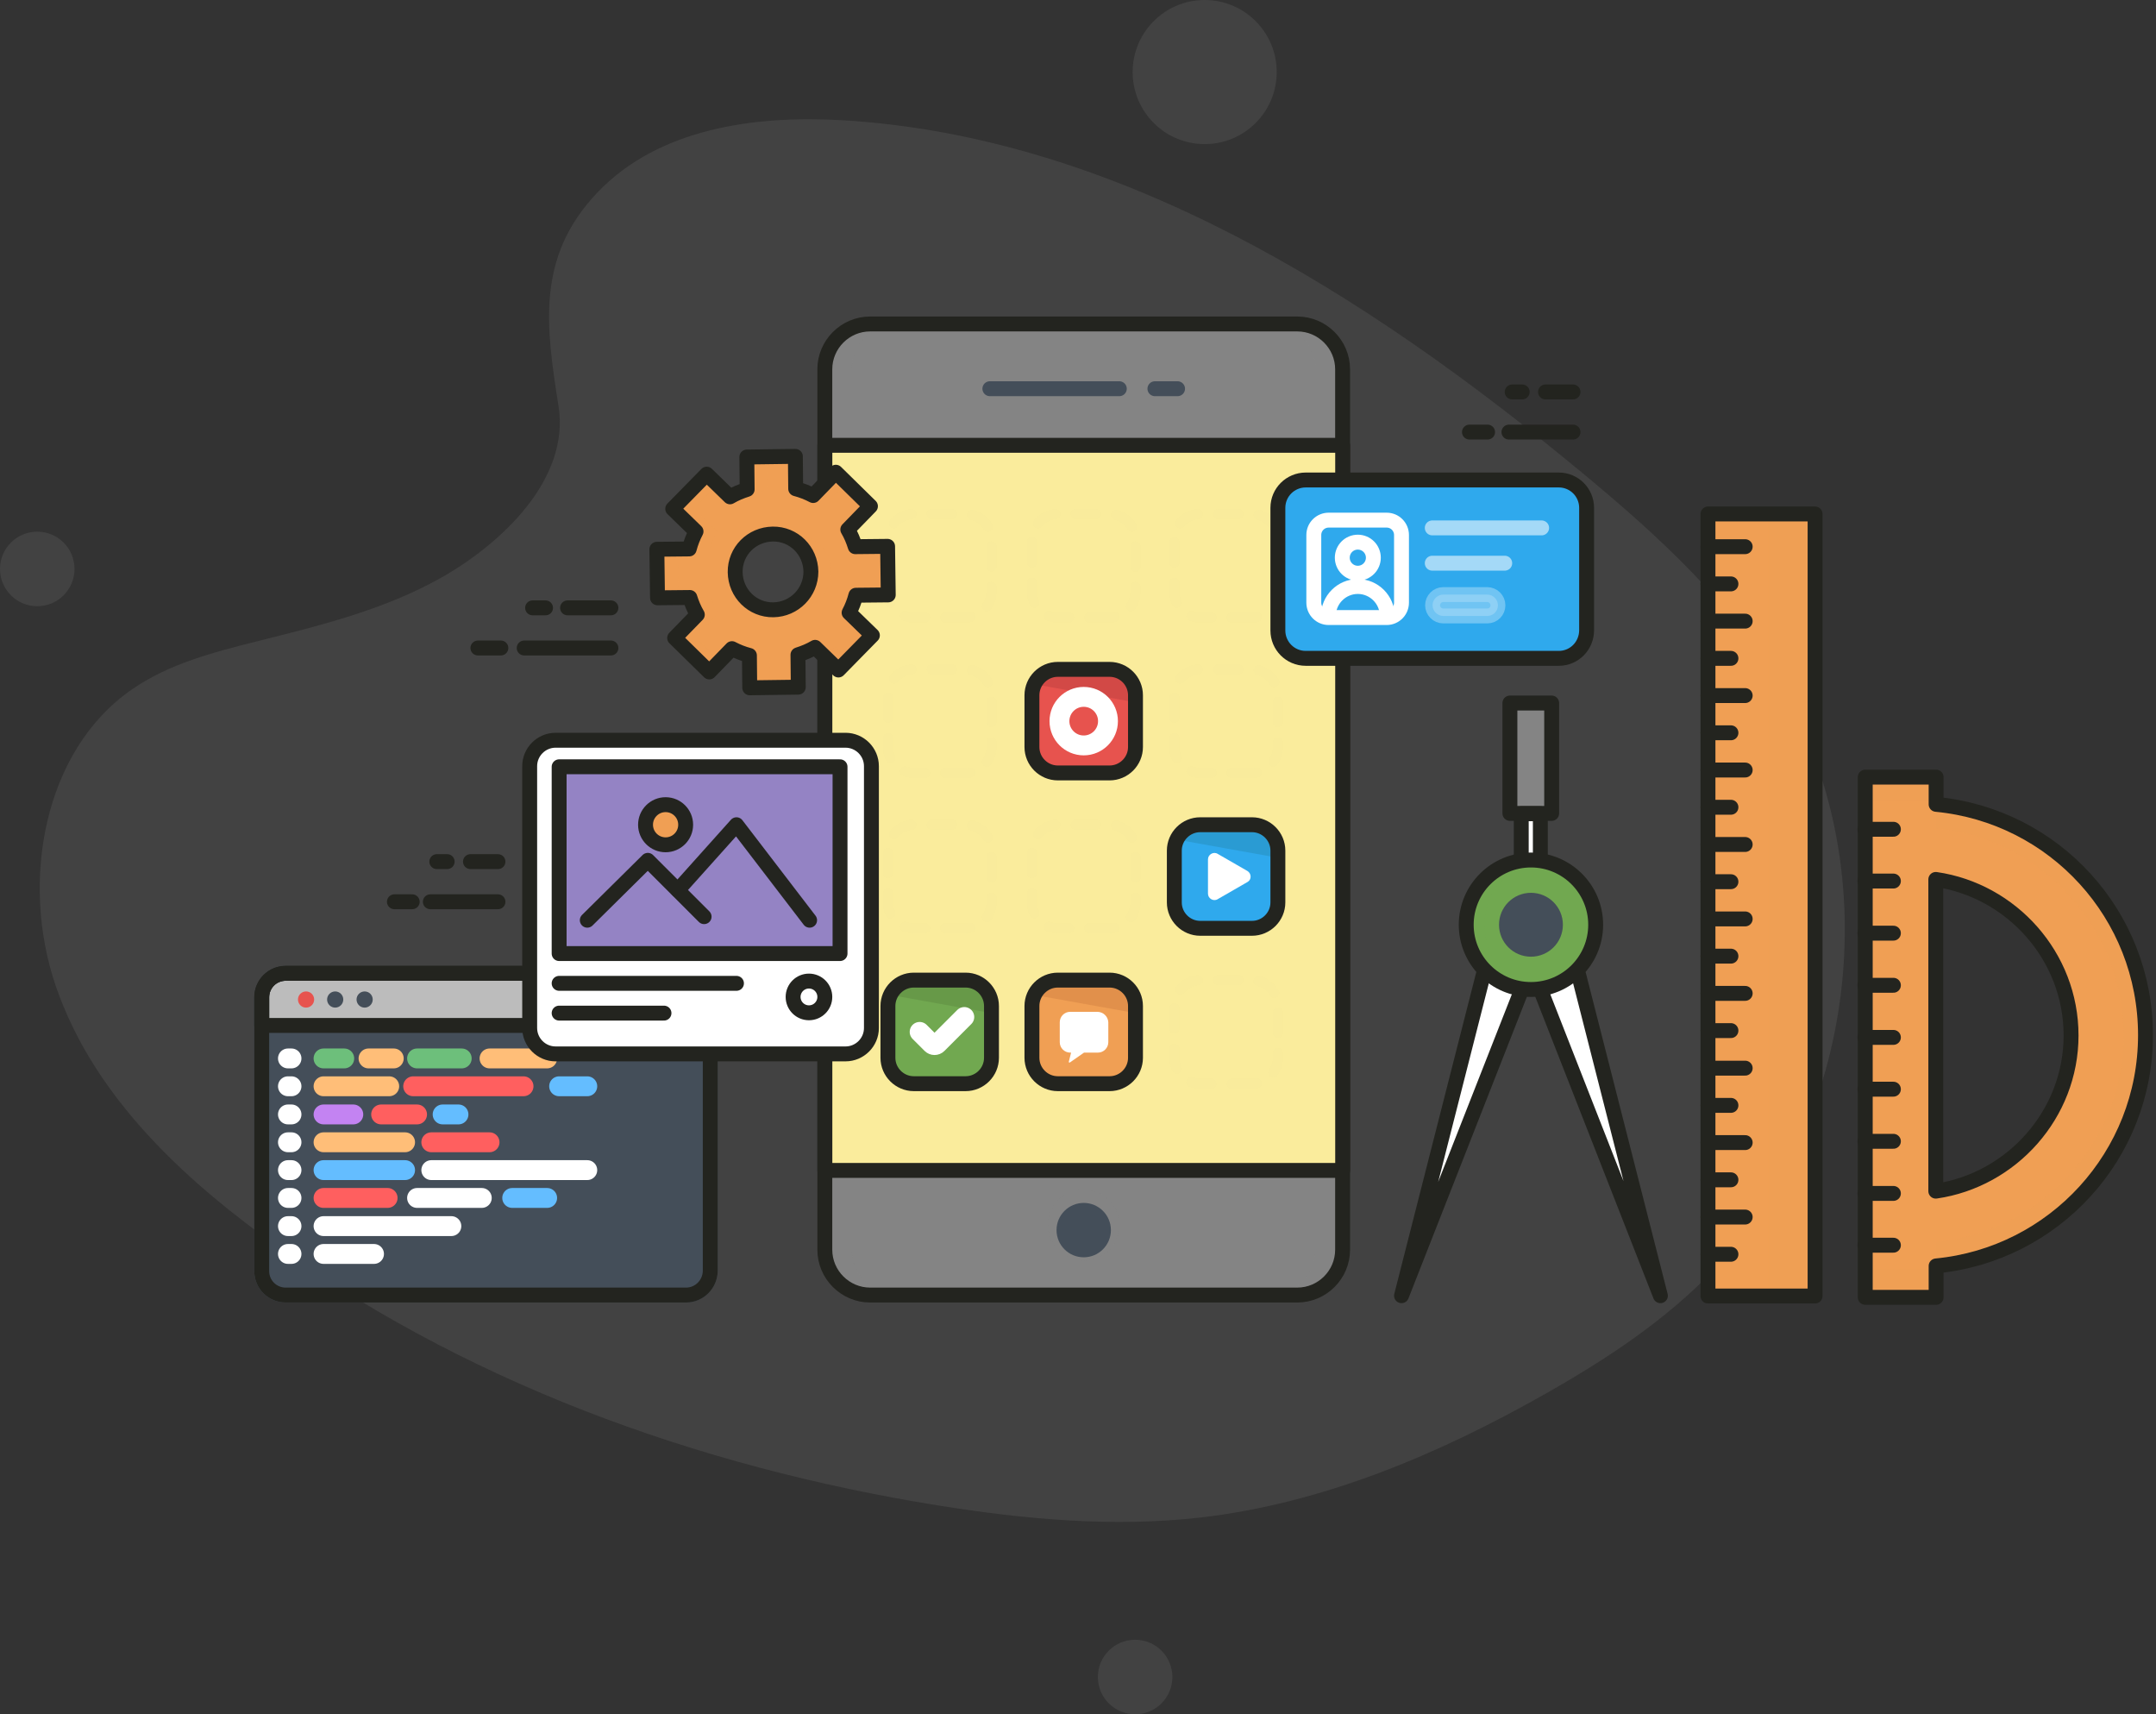 <svg width="434" height="345" viewBox="0 0 434 345" fill="none" xmlns="http://www.w3.org/2000/svg">
<rect x="0" y="0" width="434" height="345" fill="#333333" stroke="none"/>
<path d="M120.204 38.803C132.519 25.822 151.858 23.194 169.486 24.191C224.813 27.443 274.754 59.002 317.954 94.705C333.595 107.627 348.992 121.556 359.142 139.356C379.822 175.588 373.677 225.779 344.944 255.627C335.165 265.781 323.314 273.581 311.147 280.469C289.513 292.737 266.169 302.587 241.614 305.405C224.108 307.4 206.382 305.779 188.972 302.991C140.34 295.196 92.602 277.96 52.588 248.476C35.039 235.544 18.491 219.465 11.265 198.544C4.04 177.622 8.661 151.11 26.581 138.727C33.992 133.605 42.855 131.291 51.528 129.117C64.299 125.92 77.273 122.768 88.795 116.27C100.701 109.557 114.793 96.575 112.43 81.713C109.906 65.769 107.88 51.77 120.204 38.803Z" fill="#424242"/>
<path d="M431.886 208.32C431.886 184.087 413.515 164.153 389.738 161.873V156.401H375.472V261.086H389.738V254.768C413.45 252.487 431.886 232.554 431.886 208.32ZM389.673 239.719V176.986C404.917 179.201 416.903 192.425 416.903 208.385C416.903 224.28 404.917 237.504 389.673 239.719Z" fill="#F09F54"/>
<path opacity="0.29" d="M389.673 161.873V156.401H375.406V261.086H389.673V254.768C413.45 252.487 431.821 232.619 431.821 208.32C431.886 184.087 413.45 164.153 389.673 161.873ZM389.673 249.947V255.354H376.318V161.156H389.673V166.694C410.584 168.713 427.456 186.562 427.456 208.32C427.521 230.078 410.649 247.927 389.673 249.947Z" fill="#F09F54"/>
<path d="M431.886 208.32C431.886 184.087 413.515 164.153 389.738 161.873V156.401H375.472V261.086H389.738V254.768C413.45 252.487 431.886 232.554 431.886 208.32ZM389.673 239.719V176.986C404.917 179.201 416.903 192.425 416.903 208.385C416.903 224.28 404.917 237.504 389.673 239.719Z" stroke="#23241F" stroke-width="3" stroke-miterlimit="10" stroke-linecap="round" stroke-linejoin="round"/>
<path d="M381.139 250.598H375.406" stroke="#23241F" stroke-width="3" stroke-miterlimit="10" stroke-linecap="round" stroke-linejoin="round"/>
<path d="M381.139 240.175H375.406" stroke="#23241F" stroke-width="3" stroke-miterlimit="10" stroke-linecap="round" stroke-linejoin="round"/>
<path d="M381.139 229.687H375.406" stroke="#23241F" stroke-width="3" stroke-miterlimit="10" stroke-linecap="round" stroke-linejoin="round"/>
<path d="M381.139 219.199H375.406" stroke="#23241F" stroke-width="3" stroke-miterlimit="10" stroke-linecap="round" stroke-linejoin="round"/>
<path d="M381.139 208.776H375.406" stroke="#23241F" stroke-width="3" stroke-miterlimit="10" stroke-linecap="round" stroke-linejoin="round"/>
<path d="M381.139 198.288H375.406" stroke="#23241F" stroke-width="3" stroke-miterlimit="10" stroke-linecap="round" stroke-linejoin="round"/>
<path d="M381.139 187.8H375.406" stroke="#23241F" stroke-width="3" stroke-miterlimit="10" stroke-linecap="round" stroke-linejoin="round"/>
<path d="M381.139 177.312H375.406" stroke="#23241F" stroke-width="3" stroke-miterlimit="10" stroke-linecap="round" stroke-linejoin="round"/>
<path d="M381.139 166.889H375.406" stroke="#23241F" stroke-width="3" stroke-miterlimit="10" stroke-linecap="round" stroke-linejoin="round"/>
<g class="component--2" style="animation-delay: 1s;">
<path d="M365.374 103.439H343.812V260.826H365.374V103.439Z" fill="#F09F54"/>
<path d="M365.374 103.439H343.812V260.826H365.374V103.439Z" fill="#F09F54"/>
<path opacity="0.29" d="M365.374 103.439H355.993V260.826H365.374V103.439Z" fill="#F09F54"/>
<path d="M365.374 103.439H343.812V260.826H365.374V103.439Z" stroke="#23241F" stroke-width="3" stroke-miterlimit="10" stroke-linecap="round" stroke-linejoin="round"/>
<path d="M351.303 244.931H343.812" stroke="#23241F" stroke-width="3" stroke-miterlimit="10" stroke-linecap="round" stroke-linejoin="round"/>
<path d="M348.437 252.422H343.812" stroke="#23241F" stroke-width="3" stroke-miterlimit="10" stroke-linecap="round" stroke-linejoin="round"/>
<path d="M351.303 229.948H343.812" stroke="#23241F" stroke-width="3" stroke-miterlimit="10" stroke-linecap="round" stroke-linejoin="round"/>
<path d="M348.437 237.439H343.812" stroke="#23241F" stroke-width="3" stroke-miterlimit="10" stroke-linecap="round" stroke-linejoin="round"/>
<path d="M351.303 214.965H343.812" stroke="#23241F" stroke-width="3" stroke-miterlimit="10" stroke-linecap="round" stroke-linejoin="round"/>
<path d="M348.437 222.456H343.812" stroke="#23241F" stroke-width="3" stroke-miterlimit="10" stroke-linecap="round" stroke-linejoin="round"/>
<path d="M351.303 199.917H343.812" stroke="#23241F" stroke-width="3" stroke-miterlimit="10" stroke-linecap="round" stroke-linejoin="round"/>
<path d="M348.437 207.408H343.812" stroke="#23241F" stroke-width="3" stroke-miterlimit="10" stroke-linecap="round" stroke-linejoin="round"/>
<path d="M351.303 184.934H343.812" stroke="#23241F" stroke-width="3" stroke-miterlimit="10" stroke-linecap="round" stroke-linejoin="round"/>
<path d="M348.437 192.425H343.812" stroke="#23241F" stroke-width="3" stroke-miterlimit="10" stroke-linecap="round" stroke-linejoin="round"/>
<path d="M351.303 169.951H343.812" stroke="#23241F" stroke-width="3" stroke-miterlimit="10" stroke-linecap="round" stroke-linejoin="round"/>
<path d="M348.437 177.442H343.812" stroke="#23241F" stroke-width="3" stroke-miterlimit="10" stroke-linecap="round" stroke-linejoin="round"/>
<path d="M351.303 154.968H343.812" stroke="#23241F" stroke-width="3" stroke-miterlimit="10" stroke-linecap="round" stroke-linejoin="round"/>
<path d="M348.437 162.459H343.812" stroke="#23241F" stroke-width="3" stroke-miterlimit="10" stroke-linecap="round" stroke-linejoin="round"/>
<path d="M351.303 139.985H343.812" stroke="#23241F" stroke-width="3" stroke-miterlimit="10" stroke-linecap="round" stroke-linejoin="round"/>
<path d="M348.437 147.476H343.812" stroke="#23241F" stroke-width="3" stroke-miterlimit="10" stroke-linecap="round" stroke-linejoin="round"/>
<path d="M351.303 125.002H343.812" stroke="#23241F" stroke-width="3" stroke-miterlimit="10" stroke-linecap="round" stroke-linejoin="round"/>
<path d="M348.437 132.493H343.812" stroke="#23241F" stroke-width="3" stroke-miterlimit="10" stroke-linecap="round" stroke-linejoin="round"/>
<path d="M351.303 110.019H343.812" stroke="#23241F" stroke-width="3" stroke-miterlimit="10" stroke-linecap="round" stroke-linejoin="round"/>
<path d="M348.437 117.51H343.812" stroke="#23241F" stroke-width="3" stroke-miterlimit="10" stroke-linecap="round" stroke-linejoin="round"/>
</g>
<g class="component--4">
<path d="M312.348 141.483H303.944V163.697H312.348V141.483Z" fill="#848484"/>
<path opacity="0.25" d="M307.071 141.483H303.944V163.697H307.071V141.483Z" fill="#848484"/>
<path d="M312.348 141.483H303.944V163.697H312.348V141.483Z" stroke="#23241F" stroke-width="3" stroke-miterlimit="10" stroke-linecap="round" stroke-linejoin="round"/>
<path d="M310.068 163.762H306.225V174.511H310.068V163.762Z" fill="white"/>
<path d="M310.068 163.762H306.225V174.511H310.068V163.762Z" stroke="#23241F" stroke-width="3" stroke-miterlimit="10" stroke-linecap="round" stroke-linejoin="round"/>
<path d="M301.664 184.087L282.121 260.761L311.827 185.129L301.664 184.087Z" fill="white"/>
<path d="M301.664 184.087L282.121 260.761L311.827 185.129L301.664 184.087Z" stroke="#23241F" stroke-width="3" stroke-miterlimit="10" stroke-linecap="round" stroke-linejoin="round"/>
<path d="M314.693 184.087L334.236 260.761L304.596 185.129L314.693 184.087Z" fill="white"/>
<path d="M314.693 184.087L334.236 260.761L304.596 185.129L314.693 184.087Z" stroke="#23241F" stroke-width="3" stroke-miterlimit="10" stroke-linecap="round" stroke-linejoin="round"/>
<path d="M308.178 199.135C315.374 199.135 321.207 193.302 321.207 186.106C321.207 178.911 315.374 173.078 308.178 173.078C300.983 173.078 295.149 178.911 295.149 186.106C295.149 193.302 300.983 199.135 308.178 199.135Z" fill="#71A850"/>
<path opacity="0.4" d="M298.797 186.106C298.797 179.527 303.683 174.12 310.002 173.208C309.416 173.143 308.83 173.078 308.178 173.078C301.012 173.078 295.149 178.94 295.149 186.106C295.149 193.272 301.012 199.135 308.178 199.135C308.764 199.135 309.416 199.07 310.002 199.005C303.683 198.093 298.797 192.686 298.797 186.106Z" fill="#71A850"/>
<path d="M308.178 199.135C315.374 199.135 321.207 193.302 321.207 186.106C321.207 178.911 315.374 173.078 308.178 173.078C300.983 173.078 295.149 178.911 295.149 186.106C295.149 193.302 300.983 199.135 308.178 199.135Z" stroke="#23241F" stroke-width="3" stroke-miterlimit="10" stroke-linecap="round" stroke-linejoin="round"/>
<path d="M308.179 190.536C310.625 190.536 312.609 188.553 312.609 186.106C312.609 183.66 310.625 181.677 308.179 181.677C305.732 181.677 303.749 183.66 303.749 186.106C303.749 188.553 305.732 190.536 308.179 190.536Z" fill="#444E59"/>
<path d="M308.179 190.536C310.625 190.536 312.609 188.553 312.609 186.106C312.609 183.66 310.625 181.677 308.179 181.677C305.732 181.677 303.749 183.66 303.749 186.106C303.749 188.553 305.732 190.536 308.179 190.536Z" stroke="#444E59" stroke-width="4" stroke-miterlimit="10" stroke-linecap="round" stroke-linejoin="round"/>
</g>
<path d="M261.145 260.63H175.155C170.139 260.63 166.035 256.526 166.035 251.51V74.32C166.035 69.304 170.139 65.2 175.155 65.2H261.145C266.161 65.2 270.265 69.304 270.265 74.32V251.51C270.265 256.526 266.161 260.63 261.145 260.63Z" fill="#848484"/>
<path opacity="0.28" d="M261.144 65.2H255.672C260.688 65.2 264.792 69.304 264.792 74.32V251.51C264.792 256.526 260.688 260.63 255.672 260.63H261.209C266.225 260.63 270.329 256.526 270.329 251.51V74.32C270.264 69.239 266.16 65.2 261.144 65.2Z" fill="#848484"/>
<path opacity="0.48" d="M171.442 251.51V74.32C171.442 69.304 175.546 65.2 180.562 65.2H175.155C170.139 65.2 166.035 69.304 166.035 74.32V251.51C166.035 256.526 170.139 260.63 175.155 260.63H180.562C175.546 260.63 171.442 256.526 171.442 251.51Z" fill="#848484"/>
<path d="M261.145 260.63H175.155C170.139 260.63 166.035 256.526 166.035 251.51V74.32C166.035 69.304 170.139 65.2 175.155 65.2H261.145C266.161 65.2 270.265 69.304 270.265 74.32V251.51C270.265 256.526 266.161 260.63 261.145 260.63Z" stroke="#23241F" stroke-width="3" stroke-miterlimit="10" stroke-linecap="round" stroke-linejoin="round"/>
<path d="M270.276 235.542V89.621L166.047 89.621L166.047 235.542L270.276 235.542Z" fill="#FAEC9C"/>
<path d="M270.276 235.542V89.621L166.047 89.621L166.047 235.542L270.276 235.542Z" stroke="#23241F" stroke-width="3" stroke-miterlimit="10" stroke-linecap="round" stroke-linejoin="round"/>
<path d="M232.482 78.229H237.042" stroke="#444E59" stroke-width="3" stroke-miterlimit="10" stroke-linecap="round" stroke-linejoin="round"/>
<path d="M199.259 78.229H225.316" stroke="#444E59" stroke-width="3" stroke-miterlimit="10" stroke-linecap="round" stroke-linejoin="round"/>
<path opacity="0.29" d="M218.15 253.725C222.108 253.725 225.316 250.517 225.316 246.559C225.316 242.602 222.108 239.394 218.15 239.394C214.193 239.394 210.984 242.602 210.984 246.559C210.984 250.517 214.193 253.725 218.15 253.725Z" fill="#848484"/>
<path d="M218.15 253.031C221.172 253.031 223.622 250.581 223.622 247.559C223.622 244.537 221.172 242.087 218.15 242.087C215.128 242.087 212.678 244.537 212.678 247.559C212.678 250.581 215.128 253.031 218.15 253.031Z" fill="#444E59"/>
<g opacity="0.3">
<g opacity="0.3">
<g opacity="0.3">
<path opacity="0.3" d="M194.373 218.092H183.95C181.083 218.092 178.738 215.747 178.738 212.88V202.457C178.738 199.591 181.083 197.246 183.95 197.246H194.373C197.239 197.246 199.584 199.591 199.584 202.457V212.88C199.584 215.747 197.239 218.092 194.373 218.092Z" stroke="#444E59" stroke-width="2" stroke-linecap="round" stroke-linejoin="round" stroke-dasharray="4.08 4.08"/>
</g>
<g opacity="0.3">
<path opacity="0.3" d="M252.025 218.092H241.602C238.736 218.092 236.391 215.747 236.391 212.88V202.457C236.391 199.591 238.736 197.246 241.602 197.246H252.025C254.891 197.246 257.237 199.591 257.237 202.457V212.88C257.237 215.747 254.891 218.092 252.025 218.092Z" stroke="#444E59" stroke-width="2" stroke-linecap="round" stroke-linejoin="round" stroke-dasharray="4.08 4.08"/>
</g>
<g opacity="0.3">
<path opacity="0.3" d="M223.362 218.092H212.939C210.073 218.092 207.728 215.747 207.728 212.88V202.457C207.728 199.591 210.073 197.246 212.939 197.246H223.362C226.228 197.246 228.573 199.591 228.573 202.457V212.88C228.573 215.747 226.228 218.092 223.362 218.092Z" stroke="#444E59" stroke-width="2" stroke-linecap="round" stroke-linejoin="round" stroke-dasharray="4.08 4.08"/>
</g>
</g>
<g opacity="0.3">
<g opacity="0.3">
<path opacity="0.3" d="M194.373 186.823H183.95C181.083 186.823 178.738 184.478 178.738 181.612V171.189C178.738 168.322 181.083 165.977 183.95 165.977H194.373C197.239 165.977 199.584 168.322 199.584 171.189V181.612C199.584 184.478 197.239 186.823 194.373 186.823Z" stroke="#444E59" stroke-width="2" stroke-linecap="round" stroke-linejoin="round" stroke-dasharray="4.08 4.08"/>
</g>
<g opacity="0.3">
<path opacity="0.3" d="M252.025 186.823H241.602C238.736 186.823 236.391 184.478 236.391 181.612V171.189C236.391 168.322 238.736 165.977 241.602 165.977H252.025C254.891 165.977 257.237 168.322 257.237 171.189V181.612C257.237 184.478 254.891 186.823 252.025 186.823Z" stroke="#444E59" stroke-width="2" stroke-linecap="round" stroke-linejoin="round" stroke-dasharray="4.08 4.08"/>
</g>
<g opacity="0.3">
<path opacity="0.3" d="M223.362 186.823H212.939C210.073 186.823 207.728 184.478 207.728 181.612V171.189C207.728 168.322 210.073 165.977 212.939 165.977H223.362C226.228 165.977 228.573 168.322 228.573 171.189V181.612C228.573 184.478 226.228 186.823 223.362 186.823Z" stroke="#444E59" stroke-width="2" stroke-linecap="round" stroke-linejoin="round" stroke-dasharray="4.08 4.08"/>
</g>
</g>
<g opacity="0.3">
<g opacity="0.3">
<path opacity="0.3" d="M194.373 155.554H183.95C181.083 155.554 178.738 153.209 178.738 150.343V139.92C178.738 137.053 181.083 134.708 183.95 134.708H194.373C197.239 134.708 199.584 137.053 199.584 139.92V150.343C199.584 153.209 197.239 155.554 194.373 155.554Z" stroke="#444E59" stroke-width="2" stroke-linecap="round" stroke-linejoin="round" stroke-dasharray="4.08 4.08"/>
</g>
<g opacity="0.3">
<path opacity="0.3" d="M252.025 155.554H241.602C238.736 155.554 236.391 153.209 236.391 150.343V139.92C236.391 137.053 238.736 134.708 241.602 134.708H252.025C254.891 134.708 257.237 137.053 257.237 139.92V150.343C257.237 153.209 254.891 155.554 252.025 155.554Z" stroke="#444E59" stroke-width="2" stroke-linecap="round" stroke-linejoin="round" stroke-dasharray="4.08 4.08"/>
</g>
<g opacity="0.3">
<path opacity="0.3" d="M223.362 155.554H212.939C210.073 155.554 207.728 153.209 207.728 150.343V139.92C207.728 137.053 210.073 134.708 212.939 134.708H223.362C226.228 134.708 228.573 137.053 228.573 139.92V150.343C228.573 153.209 226.228 155.554 223.362 155.554Z" stroke="#444E59" stroke-width="2" stroke-linecap="round" stroke-linejoin="round" stroke-dasharray="4.08 4.08"/>
</g>
</g>
<g opacity="0.3">
<g opacity="0.3">
<path opacity="0.3" d="M194.373 124.285H183.95C181.083 124.285 178.738 121.94 178.738 119.074V108.651C178.738 105.784 181.083 103.439 183.95 103.439H194.373C197.239 103.439 199.584 105.784 199.584 108.651V119.074C199.584 121.94 197.239 124.285 194.373 124.285Z" stroke="#444E59" stroke-width="2" stroke-linecap="round" stroke-linejoin="round" stroke-dasharray="4.08 4.08"/>
</g>
<g opacity="0.3">
<path opacity="0.3" d="M252.025 124.285H241.602C238.736 124.285 236.391 121.94 236.391 119.074V108.651C236.391 105.784 238.736 103.439 241.602 103.439H252.025C254.891 103.439 257.237 105.784 257.237 108.651V119.074C257.237 121.94 254.891 124.285 252.025 124.285Z" stroke="#444E59" stroke-width="2" stroke-linecap="round" stroke-linejoin="round" stroke-dasharray="4.08 4.08"/>
</g>
<g opacity="0.3">
<path opacity="0.3" d="M223.362 124.285H212.939C210.073 124.285 207.728 121.94 207.728 119.074V108.651C207.728 105.784 210.073 103.439 212.939 103.439H223.362C226.228 103.439 228.573 105.784 228.573 108.651V119.074C228.573 121.94 226.228 124.285 223.362 124.285Z" stroke="#444E59" stroke-width="2" stroke-linecap="round" stroke-linejoin="round" stroke-dasharray="4.08 4.08"/>
</g>
</g>
</g>
<path d="M194.373 218.092H183.95C181.083 218.092 178.738 215.747 178.738 212.88V202.457C178.738 199.591 181.083 197.246 183.95 197.246H194.373C197.239 197.246 199.584 199.591 199.584 202.457V212.88C199.584 215.747 197.239 218.092 194.373 218.092Z" fill="#71A850"/>
<path opacity="0.52" d="M194.372 197.246H183.949C181.865 197.246 180.041 198.484 179.259 200.242L199.584 203.89V202.457C199.584 199.591 197.238 197.246 194.372 197.246Z" fill="#5F8C42"/>
<path d="M194.373 218.092H183.95C181.083 218.092 178.738 215.747 178.738 212.88V202.457C178.738 199.591 181.083 197.246 183.95 197.246H194.373C197.239 197.246 199.584 199.591 199.584 202.457V212.88C199.584 215.747 197.239 218.092 194.373 218.092Z" stroke="#23241F" stroke-width="3" stroke-miterlimit="10" stroke-linecap="round" stroke-linejoin="round"/>
<path d="M223.361 218.092H212.938C210.072 218.092 207.727 215.747 207.727 212.88V202.457C207.727 199.591 210.072 197.246 212.938 197.246H223.361C226.227 197.246 228.572 199.591 228.572 202.457V212.88C228.572 215.747 226.227 218.092 223.361 218.092Z" fill="#F09F54"/>
<path opacity="0.52" d="M223.361 197.246H212.938C210.854 197.246 209.03 198.484 208.248 200.242L228.573 203.89V202.457C228.573 199.591 226.228 197.246 223.361 197.246Z" fill="#D38444"/>
<path d="M223.361 218.092H212.938C210.072 218.092 207.727 215.747 207.727 212.88V202.457C207.727 199.591 210.072 197.246 212.938 197.246H223.361C226.227 197.246 228.572 199.591 228.572 202.457V212.88C228.572 215.747 226.227 218.092 223.361 218.092Z" stroke="#23241F" stroke-width="3" stroke-miterlimit="10" stroke-linecap="round" stroke-linejoin="round"/>
<path d="M252.024 186.823H241.601C238.735 186.823 236.39 184.478 236.39 181.611V171.188C236.39 168.322 238.735 165.977 241.601 165.977H252.024C254.89 165.977 257.236 168.322 257.236 171.188V181.611C257.236 184.478 254.89 186.823 252.024 186.823Z" fill="#2FA9ED"/>
<path opacity="0.52" d="M252.024 165.977H241.601C239.517 165.977 237.693 167.215 236.911 168.973L257.236 172.621V171.188C257.236 168.322 254.891 165.977 252.024 165.977Z" fill="#288FBC"/>
<path d="M252.024 186.823H241.601C238.735 186.823 236.39 184.478 236.39 181.611V171.188C236.39 168.322 238.735 165.977 241.601 165.977H252.024C254.89 165.977 257.236 168.322 257.236 171.188V181.611C257.236 184.478 254.89 186.823 252.024 186.823Z" stroke="#23241F" stroke-width="3" stroke-miterlimit="10" stroke-linecap="round" stroke-linejoin="round"/>
<path d="M223.361 155.554H212.938C210.072 155.554 207.727 153.209 207.727 150.342V139.919C207.727 137.053 210.072 134.708 212.938 134.708H223.361C226.227 134.708 228.572 137.053 228.572 139.919V150.342C228.572 153.209 226.227 155.554 223.361 155.554Z" fill="#E7534E"/>
<path opacity="0.52" d="M223.361 134.708H212.938C210.854 134.708 209.03 135.946 208.248 137.705L228.573 141.353V139.919C228.573 137.053 226.228 134.708 223.361 134.708Z" fill="#BF4040"/>
<path d="M223.361 155.554H212.938C210.072 155.554 207.727 153.209 207.727 150.342V139.919C207.727 137.053 210.072 134.708 212.938 134.708H223.361C226.227 134.708 228.572 137.053 228.572 139.919V150.342C228.572 153.209 226.227 155.554 223.361 155.554Z" stroke="#23241F" stroke-width="3" stroke-miterlimit="10" stroke-linecap="round" stroke-linejoin="round"/>
<path d="M245.119 171.84L251.113 175.292C251.959 175.814 251.959 177.051 251.113 177.507L245.119 180.96C244.272 181.481 243.165 180.83 243.165 179.853V172.947C243.165 171.97 244.272 171.319 245.119 171.84Z" fill="white"/>
<path d="M220.886 203.63H215.414C214.241 203.63 213.329 204.607 213.329 205.714V209.753C213.329 210.926 214.306 211.838 215.414 211.838H215.609L215.153 213.662C215.088 213.792 215.283 213.923 215.414 213.792L218.215 211.838H221.016C222.189 211.838 223.101 210.861 223.101 209.753V205.714C223.035 204.542 222.058 203.63 220.886 203.63Z" fill="white"/>
<path d="M185.122 207.669L187.532 210.079C187.858 210.405 188.379 210.405 188.705 210.079L194.112 204.672" stroke="white" stroke-width="4" stroke-miterlimit="10" stroke-linecap="round" stroke-linejoin="round"/>
<path d="M218.15 150.017C220.849 150.017 223.036 147.829 223.036 145.131C223.036 142.433 220.849 140.245 218.15 140.245C215.452 140.245 213.265 142.433 213.265 145.131C213.265 147.829 215.452 150.017 218.15 150.017Z" stroke="white" stroke-width="4" stroke-miterlimit="10" stroke-linecap="round" stroke-linejoin="round"/>
<g class="spinwheel">
<path d="M178.803 119.725L178.673 109.954L172.159 110.019C171.768 108.781 171.312 107.673 170.66 106.566L175.22 101.876L168.25 95.036L163.69 99.726C162.582 99.14 161.41 98.684 160.172 98.358L160.107 91.844L150.335 91.974L150.401 98.488C149.163 98.879 148.055 99.335 146.948 99.987L142.258 95.427L135.418 102.397L140.108 106.957C139.522 108.064 139.066 109.237 138.74 110.475L132.226 110.54L132.356 120.311L138.87 120.246C139.261 121.484 139.717 122.591 140.369 123.699L135.808 128.389L142.779 135.229L147.339 130.539C148.446 131.125 149.619 131.581 150.857 131.907L150.922 138.421L160.693 138.291L160.628 131.777C161.866 131.386 162.973 130.93 164.081 130.278L168.771 134.838L175.611 127.868L170.921 123.308C171.507 122.2 171.963 121.028 172.289 119.79L178.803 119.725ZM155.677 122.722C151.443 122.787 148.055 119.399 147.99 115.165C147.925 110.931 151.313 107.543 155.547 107.478C159.781 107.413 163.169 110.8 163.234 115.035C163.234 119.269 159.846 122.656 155.677 122.722Z" fill="white"/>
<path d="M178.803 119.725L178.673 109.954L172.159 110.019C171.768 108.781 171.312 107.673 170.66 106.566L175.22 101.876L168.25 95.036L163.69 99.726C162.582 99.14 161.41 98.684 160.172 98.358L160.107 91.844L150.335 91.974L150.401 98.488C149.163 98.879 148.055 99.335 146.948 99.987L142.258 95.427L135.418 102.397L140.108 106.957C139.522 108.064 139.066 109.237 138.74 110.475L132.226 110.54L132.356 120.311L138.87 120.246C139.261 121.484 139.717 122.591 140.369 123.699L135.808 128.389L142.779 135.229L147.339 130.539C148.446 131.125 149.619 131.581 150.857 131.907L150.922 138.421L160.693 138.291L160.628 131.777C161.866 131.386 162.973 130.93 164.081 130.278L168.771 134.838L175.611 127.868L170.921 123.308C171.507 122.2 171.963 121.028 172.289 119.79L178.803 119.725ZM155.677 122.722C151.443 122.787 148.055 119.399 147.99 115.165C147.925 110.931 151.313 107.543 155.547 107.478C159.781 107.413 163.169 110.8 163.234 115.035C163.234 119.269 159.846 122.656 155.677 122.722Z" fill="#F09F54"/>
<path d="M178.803 119.725L178.673 109.954L172.159 110.019C171.768 108.781 171.312 107.673 170.66 106.566L175.22 101.876L168.25 95.036L163.69 99.726C162.582 99.14 161.41 98.684 160.172 98.358L160.107 91.844L150.335 91.974L150.401 98.488C149.163 98.879 148.055 99.335 146.948 99.987L142.258 95.427L135.418 102.397L140.108 106.957C139.522 108.064 139.066 109.237 138.74 110.475L132.226 110.54L132.356 120.311L138.87 120.246C139.261 121.484 139.717 122.591 140.369 123.699L135.808 128.389L142.779 135.229L147.339 130.539C148.446 131.125 149.619 131.581 150.857 131.907L150.922 138.421L160.693 138.291L160.628 131.777C161.866 131.386 162.973 130.93 164.081 130.278L168.771 134.838L175.611 127.868L170.921 123.308C171.507 122.2 171.963 121.028 172.289 119.79L178.803 119.725ZM155.677 122.722C151.443 122.787 148.055 119.399 147.99 115.165C147.925 110.931 151.313 107.543 155.547 107.478C159.781 107.413 163.169 110.8 163.234 115.035C163.234 119.269 159.846 122.656 155.677 122.722Z" fill="#F09F54"/>
</g>
<g opacity="0.29">
<path opacity="0.29" d="M176.328 110.019C176.328 110.019 176.328 110.084 176.328 110.019H178.738V109.953L176.328 110.019Z" fill="#F09F54"/>
<path opacity="0.29" d="M167.859 99.791L170.4 97.185L168.315 95.101L164.928 98.553C165.97 98.879 166.947 99.27 167.859 99.791Z" fill="#F09F54"/>
<path opacity="0.29" d="M159.586 107.478C158.87 107.478 158.218 107.608 157.632 107.739C160.824 108.651 163.169 111.517 163.169 114.97C163.234 118.487 160.824 121.484 157.632 122.396C158.283 122.591 159.065 122.722 159.782 122.656C164.016 122.591 167.338 119.139 167.338 114.97C167.338 110.8 163.82 107.478 159.586 107.478Z" fill="#F09F54"/>
<path opacity="0.29" d="M149.88 98.684L151.183 99.921C152.29 99.335 153.398 98.814 154.635 98.423L154.57 91.909L160.173 91.844V91.778L150.401 91.909L150.466 98.423C150.336 98.553 150.075 98.618 149.88 98.684Z" fill="#F09F54"/>
<path opacity="0.29" d="M154.961 131.842C153.723 131.516 152.551 131.06 151.443 130.474L150.271 131.711C150.466 131.776 150.661 131.842 150.857 131.907L150.922 138.421L155.026 138.356L154.961 131.842Z" fill="#F09F54"/>
<path opacity="0.29" d="M136.46 110.475L142.975 110.409C143.301 109.172 143.757 107.999 144.343 106.892L139.653 102.332L144.473 97.446L142.389 95.361L135.548 102.332L140.239 106.892C139.652 107.999 139.197 109.172 138.871 110.409L132.356 110.475L132.487 120.246L136.591 120.181L136.46 110.475Z" fill="#F09F54"/>
<path opacity="0.29" d="M168.186 130.278C167.274 130.799 166.362 131.19 165.385 131.516L168.772 134.838L170.792 132.754L168.186 130.278Z" fill="#F09F54"/>
<path opacity="0.29" d="M139.978 128.259L144.538 123.568C143.952 122.461 143.43 121.354 143.04 120.116L138.935 120.181C139.326 121.354 139.782 122.526 140.369 123.568L135.809 128.259L142.779 135.099L144.798 133.014L139.978 128.259Z" fill="#F09F54"/>
</g>
<path d="M178.803 119.725L178.673 109.954L172.159 110.019C171.768 108.781 171.312 107.673 170.66 106.566L175.22 101.876L168.25 95.036L163.69 99.726C162.582 99.14 161.41 98.684 160.172 98.358L160.107 91.844L150.335 91.974L150.401 98.488C149.163 98.879 148.055 99.335 146.948 99.987L142.258 95.427L135.418 102.397L140.108 106.957C139.522 108.064 139.066 109.237 138.74 110.475L132.226 110.54L132.356 120.311L138.87 120.246C139.261 121.484 139.717 122.591 140.369 123.699L135.808 128.389L142.779 135.229L147.339 130.539C148.446 131.125 149.619 131.581 150.857 131.907L150.922 138.421L160.693 138.291L160.628 131.777C161.866 131.386 162.973 130.93 164.081 130.278L168.771 134.838L175.611 127.868L170.921 123.308C171.507 122.2 171.963 121.028 172.289 119.79L178.803 119.725ZM155.677 122.722C151.443 122.787 148.055 119.399 147.99 115.165C147.925 110.931 151.313 107.543 155.547 107.478C159.781 107.413 163.169 110.8 163.234 115.035C163.234 119.269 159.846 122.656 155.677 122.722Z" stroke="#23241F" stroke-width="3" stroke-miterlimit="10" stroke-linecap="round" stroke-linejoin="round"/>
<g class="component--3" style="animation-delay: 1750ms;">
<path d="M138.089 260.63H57.506C54.835 260.63 52.685 258.481 52.685 255.81V200.698C52.685 198.027 54.835 195.878 57.506 195.878H138.154C140.825 195.878 142.974 198.027 142.974 200.698V255.81C142.909 258.481 140.76 260.63 138.089 260.63Z" fill="#444E59"/>
<path d="M142.909 206.366H52.685V200.698C52.685 198.027 54.835 195.878 57.506 195.878H138.154C140.825 195.878 142.974 198.027 142.974 200.698V206.366H142.909Z" fill="#BCBCBC"/>
<path d="M138.089 260.63H57.506C54.835 260.63 52.685 258.481 52.685 255.81V200.698C52.685 198.027 54.835 195.878 57.506 195.878H138.154C140.825 195.878 142.974 198.027 142.974 200.698V255.81C142.909 258.481 140.76 260.63 138.089 260.63Z" stroke="#444E59" stroke-width="3" stroke-miterlimit="10" stroke-linecap="round" stroke-linejoin="round"/>
<path d="M138.089 260.63H57.506C54.835 260.63 52.685 258.481 52.685 255.81V200.698C52.685 198.027 54.835 195.878 57.506 195.878H138.154C140.825 195.878 142.974 198.027 142.974 200.698V255.81C142.909 258.481 140.76 260.63 138.089 260.63Z" stroke="#23241F" stroke-width="3" stroke-miterlimit="10" stroke-linecap="round" stroke-linejoin="round"/>
<path d="M142.909 206.366H52.685V200.698C52.685 198.027 54.835 195.878 57.506 195.878H138.154C140.825 195.878 142.974 198.027 142.974 200.698V206.366H142.909Z" stroke="#23241F" stroke-width="3" stroke-miterlimit="10" stroke-linecap="round" stroke-linejoin="round"/>
<path d="M65.128 252.357H75.29" stroke="white" stroke-width="4" stroke-miterlimit="10" stroke-linecap="round" stroke-linejoin="round"/>
<path d="M57.962 252.357H58.678" stroke="white" stroke-width="4" stroke-miterlimit="10" stroke-linecap="round" stroke-linejoin="round"/>
<path d="M65.128 246.755H90.86" stroke="white" stroke-width="4" stroke-miterlimit="10" stroke-linecap="round" stroke-linejoin="round"/>
<path d="M57.962 246.755H58.678" stroke="white" stroke-width="4" stroke-miterlimit="10" stroke-linecap="round" stroke-linejoin="round"/>
<path d="M103.106 241.087H110.142" stroke="#64BDFF" stroke-width="4" stroke-miterlimit="10" stroke-linecap="round" stroke-linejoin="round"/>
<path d="M83.954 241.087H96.983" stroke="white" stroke-width="4" stroke-miterlimit="10" stroke-linecap="round" stroke-linejoin="round"/>
<path d="M65.128 241.087H78.026" stroke="#FF5F5F" stroke-width="4" stroke-miterlimit="10" stroke-linecap="round" stroke-linejoin="round"/>
<path d="M57.962 241.087H58.678" stroke="white" stroke-width="4" stroke-miterlimit="10" stroke-linecap="round" stroke-linejoin="round"/>
<path d="M86.82 235.485H118.219" stroke="white" stroke-width="4" stroke-miterlimit="10" stroke-linecap="round" stroke-linejoin="round"/>
<path d="M65.128 235.485H81.544" stroke="#64BDFF" stroke-width="4" stroke-miterlimit="10" stroke-linecap="round" stroke-linejoin="round"/>
<path d="M57.962 235.485H58.678" stroke="white" stroke-width="4" stroke-miterlimit="10" stroke-linecap="round" stroke-linejoin="round"/>
<path d="M86.82 229.883H98.546" stroke="#FF5F5F" stroke-width="4" stroke-miterlimit="10" stroke-linecap="round" stroke-linejoin="round"/>
<path d="M65.128 229.883H81.544" stroke="#FFBE78" stroke-width="4" stroke-miterlimit="10" stroke-linecap="round" stroke-linejoin="round"/>
<path d="M57.962 229.883H58.678" stroke="white" stroke-width="4" stroke-miterlimit="10" stroke-linecap="round" stroke-linejoin="round"/>
<path d="M89.101 224.28H92.293" stroke="#64BDFF" stroke-width="4" stroke-miterlimit="10" stroke-linecap="round" stroke-linejoin="round"/>
<path d="M76.723 224.28H83.954" stroke="#FF5F5F" stroke-width="4" stroke-miterlimit="10" stroke-linecap="round" stroke-linejoin="round"/>
<path d="M65.128 224.28H71.121" stroke="#C383F2" stroke-width="4" stroke-miterlimit="10" stroke-linecap="round" stroke-linejoin="round"/>
<path d="M57.962 224.28H58.678" stroke="white" stroke-width="4" stroke-miterlimit="10" stroke-linecap="round" stroke-linejoin="round"/>
<path d="M112.552 218.613H118.219" stroke="#64BDFF" stroke-width="4" stroke-miterlimit="10" stroke-linecap="round" stroke-linejoin="round"/>
<path d="M83.173 218.613H105.387" stroke="#FF5F5F" stroke-width="4" stroke-miterlimit="10" stroke-linecap="round" stroke-linejoin="round"/>
<path d="M65.128 218.613H78.352" stroke="#FFBE78" stroke-width="4" stroke-miterlimit="10" stroke-linecap="round" stroke-linejoin="round"/>
<path d="M57.962 218.613H58.678" stroke="white" stroke-width="4" stroke-miterlimit="10" stroke-linecap="round" stroke-linejoin="round"/>
<path d="M98.546 213.01H110.141" stroke="#FFBE78" stroke-width="4" stroke-miterlimit="10" stroke-linecap="round" stroke-linejoin="round"/>
<path d="M83.954 213.01H92.944" stroke="#6DBF7B" stroke-width="4" stroke-miterlimit="10" stroke-linecap="round" stroke-linejoin="round"/>
<path d="M74.183 213.01H79.264" stroke="#FFBE78" stroke-width="4" stroke-miterlimit="10" stroke-linecap="round" stroke-linejoin="round"/>
<path d="M65.128 213.01H69.297" stroke="#6DBF7B" stroke-width="4" stroke-miterlimit="10" stroke-linecap="round" stroke-linejoin="round"/>
<path d="M57.962 213.01H58.678" stroke="white" stroke-width="4" stroke-miterlimit="10" stroke-linecap="round" stroke-linejoin="round"/>
<path d="M61.61 202.783C62.51 202.783 63.239 202.054 63.239 201.154C63.239 200.255 62.51 199.526 61.61 199.526C60.711 199.526 59.981 200.255 59.981 201.154C59.981 202.054 60.711 202.783 61.61 202.783Z" fill="#E7534E"/>
<path d="M67.473 202.783C68.373 202.783 69.102 202.054 69.102 201.154C69.102 200.255 68.373 199.526 67.473 199.526C66.574 199.526 65.845 200.255 65.845 201.154C65.845 202.054 66.574 202.783 67.473 202.783Z" fill="#444E59"/>
<path d="M73.401 202.783C74.3 202.783 75.03 202.054 75.03 201.154C75.03 200.255 74.3 199.526 73.401 199.526C72.502 199.526 71.772 200.255 71.772 201.154C71.772 202.054 72.502 202.783 73.401 202.783Z" fill="#444E59"/>
</g>
<g class="component--2">
<path d="M170.204 212.098H111.836C108.969 212.098 106.624 209.753 106.624 206.887V154.186C106.624 151.32 108.969 148.974 111.836 148.974H170.204C173.07 148.974 175.416 151.32 175.416 154.186V206.887C175.416 209.753 173.07 212.098 170.204 212.098Z" fill="white"/>
<path d="M170.204 212.098H111.836C108.969 212.098 106.624 209.753 106.624 206.887V154.186C106.624 151.32 108.969 148.974 111.836 148.974H170.204C173.07 148.974 175.416 151.32 175.416 154.186V206.887C175.416 209.753 173.07 212.098 170.204 212.098Z" fill="white"/>
<path d="M170.204 212.098H111.836C108.969 212.098 106.624 209.753 106.624 206.887V154.186C106.624 151.32 108.969 148.974 111.836 148.974H170.204C173.07 148.974 175.416 151.32 175.416 154.186V206.887C175.416 209.753 173.07 212.098 170.204 212.098Z" stroke="#23241F" stroke-width="3" stroke-miterlimit="10" stroke-linecap="round" stroke-linejoin="round"/>
<path d="M169.097 154.316H112.553V191.904H169.097V154.316Z" fill="#9483C4"/>
<path d="M169.097 154.316H112.553V191.904H169.097V154.316Z" stroke="#23241F" stroke-width="3" stroke-miterlimit="10" stroke-linecap="round" stroke-linejoin="round"/>
<path d="M112.553 197.897H148.251" stroke="#23241F" stroke-width="3" stroke-miterlimit="10" stroke-linecap="round" stroke-linejoin="round"/>
<path d="M112.553 203.89H133.659" stroke="#23241F" stroke-width="3" stroke-miterlimit="10" stroke-linecap="round" stroke-linejoin="round"/>
<path d="M118.22 185.194L130.402 173.143L141.737 184.478" stroke="#23241F" stroke-width="3" stroke-miterlimit="10" stroke-linecap="round" stroke-linejoin="round"/>
<path d="M162.973 185.194L148.251 165.977L136.46 179.136" stroke="#23241F" stroke-width="3" stroke-miterlimit="10" stroke-linecap="round" stroke-linejoin="round"/>
<path d="M162.843 203.825C164.606 203.825 166.035 202.396 166.035 200.633C166.035 198.87 164.606 197.441 162.843 197.441C161.08 197.441 159.651 198.87 159.651 200.633C159.651 202.396 161.08 203.825 162.843 203.825Z" stroke="#23241F" stroke-width="3" stroke-miterlimit="10" stroke-linecap="round" stroke-linejoin="round"/>
<path d="M133.984 170.016C136.215 170.016 138.023 168.207 138.023 165.977C138.023 163.746 136.215 161.938 133.984 161.938C131.754 161.938 129.945 163.746 129.945 165.977C129.945 168.207 131.754 170.016 133.984 170.016Z" fill="#F09F54"/>
<path d="M133.984 170.016C136.215 170.016 138.023 168.207 138.023 165.977C138.023 163.746 136.215 161.938 133.984 161.938C131.754 161.938 129.945 163.746 129.945 165.977C129.945 168.207 131.754 170.016 133.984 170.016Z" stroke="#23241F" stroke-width="3" stroke-miterlimit="10" stroke-linecap="round" stroke-linejoin="round"/>
</g>
<path d="M105.517 130.409H122.975" stroke="#23241F" stroke-width="3" stroke-miterlimit="10" stroke-linecap="round" stroke-linejoin="round"/>
<path d="M96.201 130.409H100.826" stroke="#23241F" stroke-width="3" stroke-miterlimit="10" stroke-linecap="round" stroke-linejoin="round"/>
<path d="M114.246 122.331H122.975" stroke="#23241F" stroke-width="3" stroke-miterlimit="10" stroke-linecap="round" stroke-linejoin="round"/>
<path d="M107.21 122.331H109.816" stroke="#23241F" stroke-width="3" stroke-miterlimit="10" stroke-linecap="round" stroke-linejoin="round"/>
<path d="M86.626 181.481H100.241" stroke="#23241F" stroke-width="3" stroke-miterlimit="10" stroke-linecap="round" stroke-linejoin="round"/>
<path d="M79.394 181.481H82.977" stroke="#23241F" stroke-width="3" stroke-miterlimit="10" stroke-linecap="round" stroke-linejoin="round"/>
<path d="M94.703 173.403H100.24" stroke="#23241F" stroke-width="3" stroke-miterlimit="10" stroke-linecap="round" stroke-linejoin="round"/>
<path d="M87.929 173.403H90.013" stroke="#23241F" stroke-width="3" stroke-miterlimit="10" stroke-linecap="round" stroke-linejoin="round"/>
<path d="M303.748 86.958H316.646" stroke="#23241F" stroke-width="3" stroke-miterlimit="10" stroke-linecap="round" stroke-linejoin="round"/>
<path d="M295.801 86.958H299.449" stroke="#23241F" stroke-width="3" stroke-miterlimit="10" stroke-linecap="round" stroke-linejoin="round"/>
<path d="M311.109 78.88H316.647" stroke="#23241F" stroke-width="3" stroke-miterlimit="10" stroke-linecap="round" stroke-linejoin="round"/>
<path d="M304.399 78.88H306.419" stroke="#23241F" stroke-width="3" stroke-miterlimit="10" stroke-linecap="round" stroke-linejoin="round"/>
<g class="component--1">
<path d="M313.781 132.493H262.839C259.712 132.493 257.236 129.953 257.236 126.891V102.201C257.236 99.075 259.777 96.599 262.839 96.599H313.781C316.908 96.599 319.383 99.14 319.383 102.201V126.826C319.383 129.953 316.908 132.493 313.781 132.493Z" fill="#2FA9ED"/>
<path d="M313.781 132.493H262.839C259.712 132.493 257.236 129.953 257.236 126.891V102.201C257.236 99.075 259.777 96.599 262.839 96.599H313.781C316.908 96.599 319.383 99.14 319.383 102.201V126.826C319.383 129.953 316.908 132.493 313.781 132.493Z" stroke="#23241F" stroke-width="3" stroke-miterlimit="10" stroke-linecap="round" stroke-linejoin="round"/>
<path opacity="0.56" d="M288.31 106.24H310.328" stroke="white" stroke-width="3" stroke-miterlimit="10" stroke-linecap="round" stroke-linejoin="round"/>
<path opacity="0.56" d="M288.31 113.341H302.902" stroke="white" stroke-width="3" stroke-miterlimit="10" stroke-linecap="round" stroke-linejoin="round"/>
<g opacity="0.56">
<path opacity="0.56" d="M299.383 123.959H290.524C289.351 123.959 288.374 122.982 288.374 121.81C288.374 120.637 289.351 119.66 290.524 119.66H299.383C300.556 119.66 301.533 120.637 301.533 121.81C301.533 122.982 300.621 123.959 299.383 123.959Z" fill="white"/>
<path opacity="0.56" d="M299.383 123.959H290.524C289.351 123.959 288.374 122.982 288.374 121.81C288.374 120.637 289.351 119.66 290.524 119.66H299.383C300.556 119.66 301.533 120.637 301.533 121.81C301.533 122.982 300.621 123.959 299.383 123.959Z" stroke="white" stroke-width="3" stroke-miterlimit="10" stroke-linecap="round" stroke-linejoin="round"/>
</g>
<path d="M279.124 124.285H267.463C265.77 124.285 264.467 122.917 264.467 121.288V107.673C264.467 105.98 265.835 104.677 267.463 104.677H279.124C280.818 104.677 282.121 106.045 282.121 107.673V121.288C282.121 122.917 280.818 124.285 279.124 124.285Z" stroke="white" stroke-width="3" stroke-miterlimit="10" stroke-linecap="round" stroke-linejoin="round"/>
<path d="M273.327 115.36C275.054 115.36 276.454 113.96 276.454 112.234C276.454 110.507 275.054 109.107 273.327 109.107C271.6 109.107 270.2 110.507 270.2 112.234C270.2 113.96 271.6 115.36 273.327 115.36Z" stroke="white" stroke-width="3" stroke-miterlimit="10" stroke-linecap="round" stroke-linejoin="round"/>
<path d="M267.398 123.959C267.398 120.702 270.069 118.031 273.326 118.031C276.584 118.031 279.255 120.702 279.255 123.959" stroke="white" stroke-width="3" stroke-miterlimit="10" stroke-linecap="round" stroke-linejoin="round"/>
</g>
<circle cx="242.5" cy="14.5" r="14.5" fill="#424242"/>
<circle cx="7.5" cy="114.5" r="7.5" fill="#424242"/>
<circle cx="228.5" cy="337.5" r="7.5" fill="#424242"/>
</svg>
